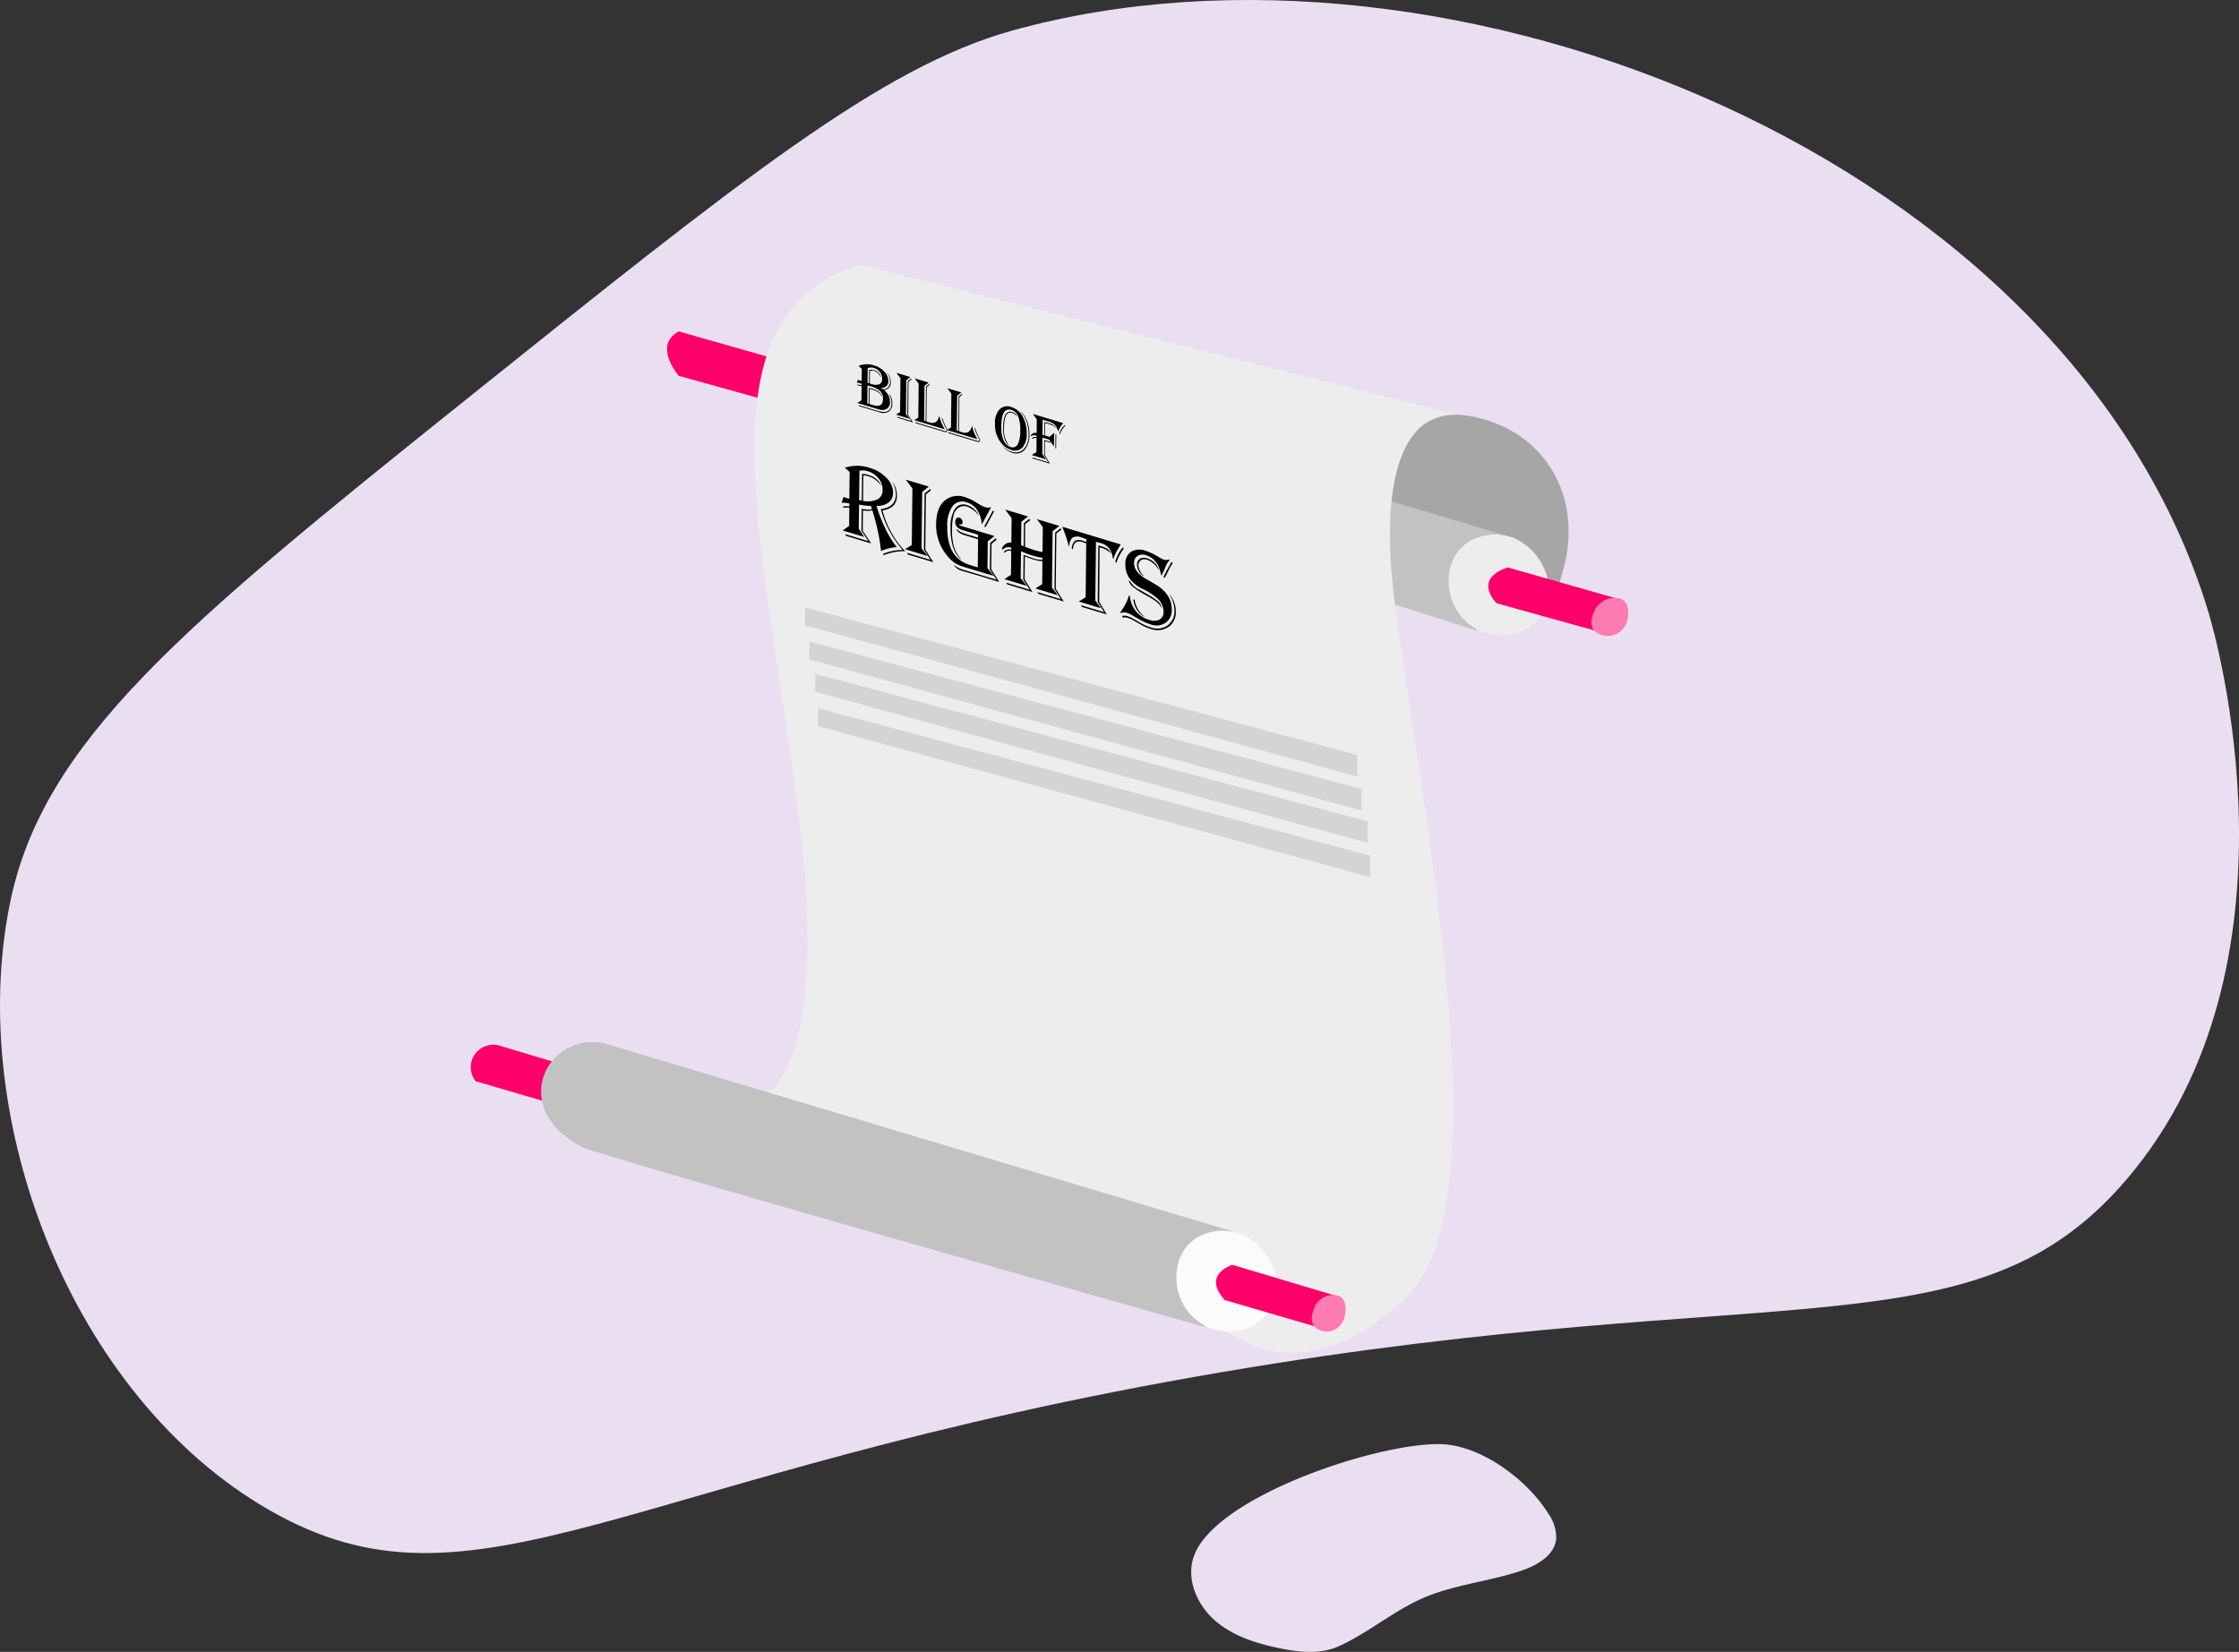 <svg xmlns="http://www.w3.org/2000/svg" width="397.812" height="293.564" viewBox="0 0 397.812 293.564"><rect x="0" y="0" width="397.812" height="293.564" fill="#333333" stroke="none"/><defs><style>.a{fill:#eadff1;}.b{fill:#a6a6a6;}.c{fill:#ededee;}.d{fill:#fe006a;}.e{fill:#fe7cb2;}.f{fill:#c2c2c2;}.g{fill:#fbfbfc;}.h{fill:#d4d4d4;}</style></defs><g transform="translate(-426.374 -398.755)"><path class="a" d="M508.563,470.253c49.587-39.733,74.381-59.6,97.658-66.063,77.769-21.6,188.254,22.85,212.55,103.4,1.264,4.191,17.926,62.4-14.361,100.53-27.033,31.927-61.042,17.5-160.849,34.467C536.707,660.759,510.949,688.306,474.1,667.05,439.2,646.924,420.284,598,428.138,559.293,433.98,530.505,458.92,510.029,508.563,470.253Z"/><path class="b" d="M713.482,499.766s1.706-16.964,14.541-14.9,20.106,13.195,17.323,25.851-6.193,5.3-6.193,5.3L725.51,511.39Z" transform="translate(-40.856 -12.229)"/><path class="c" d="M738.411,510.286a10.671,10.671,0,0,1,5.552,6.744c1.526,4.937-2.424,11.4-9.784,10.232a9.263,9.263,0,0,1-7.422-7.1c-1.3-5.482,1.808-10.41,7.545-10.655A8.921,8.921,0,0,1,738.411,510.286Z" transform="translate(-42.703 -15.759)"/><path class="d" d="M566.627,467.419,734.3,515.17l-5.026,5.385L566.627,475.318S561.959,469.932,566.627,467.419Z" transform="translate(-19.663 -9.771)"/><path class="e" d="M756.549,525.014a3.918,3.918,0,0,1,4.664-2.233c1.841.588,1.515,3.5.9,4.656a3.527,3.527,0,0,1-4.45,1.716C755.822,528.565,755.719,526.759,756.549,525.014Z" transform="translate(-46.914 -17.625)"/><path class="c" d="M736.652,515.325s-6.242,1.522-2.048,6.35l-1.311,2.136-9.275-4.428,1.556-10.173,4.847.778Z" transform="translate(-42.355 -15.718)"/><path class="f" d="M724.909,519.134c-1.3-5.482,1.808-10.409,7.545-10.654a9.115,9.115,0,0,1,2.693.292l.005-.014-21.671-6.49,1.077,18.49,14.9,4.758.081-.239A9.5,9.5,0,0,1,724.909,519.134Z" transform="translate(-40.856 -14.73)"/><path class="c" d="M707.7,480.268s-16.426-3.686-11.04,35.36,18.67,104.749,1.975,121.264-29.441,7.719-29.441,7.719l-86.109-42.605s13.883-2.394,7.181-52.658-17.234-86.648,11.01-95.743Z" transform="translate(-22.241 -7.805)"/><path class="g" d="M682,654.543a10.673,10.673,0,0,1,5.552,6.744c1.526,4.937-2.424,11.4-9.784,10.233a9.265,9.265,0,0,1-7.422-7.1c-1.3-5.482,1.808-10.409,7.545-10.655A8.921,8.921,0,0,1,682,654.543Z" transform="translate(-34.676 -36.287)"/><path class="d" d="M529.022,615.388l149.332,44.676-4.6,5.183L524.757,621.713l-.015-.019A4,4,0,0,1,529.022,615.388Z" transform="translate(-13.871 -30.802)"/><path class="e" d="M698.574,669.354a3.542,3.542,0,0,1,4.272-2.148c1.688.565,1.389,3.371.826,4.481a3.17,3.17,0,0,1-4.077,1.651C697.909,672.773,697.813,671.034,698.574,669.354Z" transform="translate(-38.67 -38.178)"/><path class="g" d="M680.246,659.582S674,661.1,678.2,665.932l-1.311,2.136-9.275-4.428,1.556-10.172,4.847.778Z" transform="translate(-34.328 -36.246)"/><path class="f" d="M651.625,658.857c-1.3-5.483,1.808-10.409,7.545-10.655a9.091,9.091,0,0,1,2.693.292l.005-.015L550.235,615.047c-5.933-1.776-12.1,2.751-11.75,8.933.177,3.136,2,6.473,7.2,9.322,2.632,1.437,110.494,31.936,110.494,31.936l.081-.239A9.5,9.5,0,0,1,651.625,658.857Z" transform="translate(-15.951 -30.723)"/><g transform="translate(575.922 463.492)"><path d="M604.173,474.519a3.96,3.96,0,0,1,2.777-.073,3.912,3.912,0,0,1,1.812,1.106,2.383,2.383,0,0,1,.688,1.655,1.107,1.107,0,0,1-1.241,1.209v.063c.082.048.182.109.3.183a1.113,1.113,0,0,0,.911-.34,1.466,1.466,0,0,0,.341-1.016,2.7,2.7,0,0,0-.589-1.639v-.034l.056.069a2.527,2.527,0,0,1,.662,1.7,1.255,1.255,0,0,1-1.191,1.4,2.92,2.92,0,0,1,.782.978,2.546,2.546,0,0,1,.269,1.166,1.325,1.325,0,0,1-.575,1.209,1.8,1.8,0,0,1-1.5.068l-3.71-1.118.722-.467.029-2.5a4.537,4.537,0,0,0-.716-.147l-.039-.18a7.437,7.437,0,0,1,.757.177l0-.306-.13-.039q-.291-.088-.732-.174l.235-.486.082.031c.135.052.237.089.305.11a1.553,1.553,0,0,1,.244.091l.025-2.173Zm5.464,5.057a2.376,2.376,0,0,1,.538,1.624,1.688,1.688,0,0,1-.635,1.438,1.989,1.989,0,0,1-1.775.091l-3.523-1.062-.087-.183,3.27.985a3.523,3.523,0,0,0,1.541.221q1.052-.228,1.068-1.574a2.776,2.776,0,0,0-.461-1.508Zm-3.841-4.655-.03,2.607c.039.008.064.014.078.018l.094.033.088.027.027-2.364a1.719,1.719,0,0,1,.873.032,1.786,1.786,0,0,1,.767.428,2.2,2.2,0,0,1,.472.815l-.144-.135a1.791,1.791,0,0,0-1.1-.988.978.978,0,0,0-.728.036l-.026,2.219.218.066a2.219,2.219,0,0,0,1.479.077.971.971,0,0,0,.5-.978,1.9,1.9,0,0,0-.389-1.193,2,2,0,0,0-1.049-.726A1.737,1.737,0,0,0,605.8,474.922ZM605.76,478l-.036,3.184.259.078.032-2.837c.246.055.422.1.529.13a4,4,0,0,1,1.244.555,1.946,1.946,0,0,1,.606.867l-.062-.019a2.053,2.053,0,0,0-.631-.745,3.99,3.99,0,0,0-1.123-.491l-.425-.117-.031,2.7.166.05.751.2q1.463.324,1.479-1.143a1.883,1.883,0,0,0-.467-1.4,4.409,4.409,0,0,0-1.8-.881C606.166,478.1,606,478.06,605.76,478Z" transform="translate(-601.179 -474.232)"/><path d="M612.061,476.015l2.456.74-.7.576-.069,6.016.646.81-2.414-.728.727-.447.069-6.028Zm2.685,1.14-.535.425-.067,5.889.858,1.348L612.308,484l-.128-.195,2.518.759-.7-1.087.069-6,.593-.471Z" transform="translate(-602.334 -474.486)"/><path d="M615.843,477.155l2.476.746-.739.572-.07,6.177.041.013.186.074.047.014.07-6.137.566-.461.071.149-.509.42-.069,6.068q.233.093.445.157a1.489,1.489,0,0,0,1.251-.032,1.686,1.686,0,0,0,.583-1.173,8.508,8.508,0,0,0,.975,2.457l-5.41-1.631.723-.437.069-6.027Zm5.832,9.152-.238.45-5.409-1.631-.128-.195,5.482,1.653.154-.319a9.583,9.583,0,0,1-.892-2.015l-.02-.069.165.119.035.11a12.431,12.431,0,0,0,.811,1.827Z" transform="translate(-602.872 -474.648)"/><path d="M622.615,479.2l2.476.747-.739.571-.07,6.178.041.012.186.074.046.015.07-6.138.567-.461.071.149-.509.421-.069,6.067q.233.094.445.158a1.493,1.493,0,0,0,1.251-.032,1.688,1.688,0,0,0,.582-1.172,8.538,8.538,0,0,0,.975,2.456l-5.409-1.63.722-.437.069-6.028Zm5.832,9.152-.239.449-5.409-1.63-.128-.2,5.482,1.653.154-.318a9.542,9.542,0,0,1-.892-2.015l-.02-.07.165.119.035.109a12.293,12.293,0,0,0,.811,1.828Z" transform="translate(-603.836 -474.939)"/><path d="M635.4,483.082a3.421,3.421,0,0,1,2,1.671,5.921,5.921,0,0,1,.721,3.071,3.479,3.479,0,0,1-.774,2.457,1.855,1.855,0,0,1-2.009.4,3.6,3.6,0,0,1-1.753-1.236,5.151,5.151,0,0,1-1.1-3.422,3.552,3.552,0,0,1,.809-2.54A1.961,1.961,0,0,1,635.4,483.082Zm-.006.5q-1.751-.527-1.79,2.905-.036,3.173,1.689,3.692a.976.976,0,0,0,1.232-.473,4.837,4.837,0,0,0,.448-2.332,6.52,6.52,0,0,0-.375-2.676A1.948,1.948,0,0,0,635.393,483.58Zm1.655.3a4.118,4.118,0,0,1,1.155,1.717,6.339,6.339,0,0,1,.4,2.36,3.892,3.892,0,0,1-.882,2.749,2.06,2.06,0,0,1-2.239.473,3.508,3.508,0,0,1-1.64-1.161v-.028a3.4,3.4,0,0,0,1.6,1.011,2.01,2.01,0,0,0,2.148-.449,3.5,3.5,0,0,0,.865-2.54,6.77,6.77,0,0,0-.355-2.328,4.426,4.426,0,0,0-1.064-1.742Zm-.556.9-.087-.084a2.458,2.458,0,0,0-.908-.582q-1.364-.41-1.4,2.577a4.694,4.694,0,0,0,.811,3.149l-.047.044a3.262,3.262,0,0,1-.726-1.3,6.576,6.576,0,0,1-.2-1.872q.036-3.207,1.55-2.751A1.6,1.6,0,0,1,636.493,484.78Z" transform="translate(-605.252 -475.473)"/><path d="M640.284,484.538l5.378,1.621a4.986,4.986,0,0,0-.467.607,5.863,5.863,0,0,0-.359.768l-.043.1a3.569,3.569,0,0,0-.665-1.221,2.711,2.711,0,0,0-1.124-.57l-.3-.083-.5-.158-.192-.064-.031,2.7.316.1.028-2.387.15.039q.322.08.684.189a1.83,1.83,0,0,1,1.314,1.011,1.972,1.972,0,0,0-.548-.534,4,4,0,0,0-.919-.373c-.148-.045-.333-.09-.554-.138l-.026,2.231.782.236.841-.727-.028,2.421-.859-1.222-1.186-.358-.033,2.913.654.951-2.544-.767.853-.5.028-2.485a.725.725,0,0,0-.7.124l-.1-.151a.779.779,0,0,1,.8-.129l0-.272c-.073-.029-.124-.049-.155-.058a.81.81,0,0,0-.84.188l-.035-.1a.787.787,0,0,1,1.035-.511l.028-2.438Zm3.2,5.132-1.062-.32-.028,2.474.9,1.534-3-.9-.128-.2,2.839.856-.739-1.261.031-2.7,1.041.314Zm.948-1.465-.028,2.5-.134-.127.028-2.5Zm1.625-1.575a3.372,3.372,0,0,0-.953,1.487l-.108-.114a2.86,2.86,0,0,1,.968-1.5Z" transform="translate(-606.309 -475.699)"/><path d="M601.273,495.619a7.086,7.086,0,0,1,4.42.009,6.723,6.723,0,0,1,3.008,1.8,3.716,3.716,0,0,1,1.161,2.612,2.138,2.138,0,0,1-.8,1.745,3.25,3.25,0,0,1-2.138.607,24.429,24.429,0,0,0,1.578,4.052,16.913,16.913,0,0,0,2.021,3.276l-.13.009a8.214,8.214,0,0,0-2.537.626l-.13.057-.039-.321a36.764,36.764,0,0,0-1.474-6.784l-.033-.107a5.078,5.078,0,0,1-1.6.01l-.069-.011-.041,3.6,1.5,2.27L601.5,507.72l-.135-.3,4.11,1.239-1.235-1.861.045-3.881.182.026a4.776,4.776,0,0,0,1.654.063c-.033-.088-.053-.142-.058-.163l-.083-.305c-.006-.021-.02-.063-.042-.129a13.252,13.252,0,0,1-2.025-.233l-.1-.009-.049,4.3.971,1.443-3.817-1.151,1.136-.807.037-3.236-.069-.012a7.225,7.225,0,0,0-.91.006l-.069.009-.076-.216a3.937,3.937,0,0,1,.6-.042l.459.013.07,0,.005-.5a4.049,4.049,0,0,0-1.272-.132l-.1.009a3.837,3.837,0,0,1,.18-.574c.011-.022.053-.154.125-.4l.027-.079q.387.147.6.211a3.154,3.154,0,0,0,.432.1l.054-4.738a7.568,7.568,0,0,0-.815-.7Zm2.611.536-.059,5.192a2.4,2.4,0,0,0,.475.1l.055-4.739a4.012,4.012,0,0,1,1.141.2,3.339,3.339,0,0,1,2.275,1.923,6.981,6.981,0,0,0-1.113-1.133,3.655,3.655,0,0,0-1.154-.566,3.4,3.4,0,0,0-.925-.163l-.052,4.546.1.009a4.254,4.254,0,0,0,2.539-.331A1.84,1.84,0,0,0,608,499.5a3.078,3.078,0,0,0-.722-1.992,3.7,3.7,0,0,0-1.866-1.263A2.682,2.682,0,0,0,603.883,496.155Zm4.1,7.037a16.557,16.557,0,0,0,1.882,4.462,14.6,14.6,0,0,0,2.16,2.788,10.078,10.078,0,0,0-3.734.672l-.078.034-.171-.206a9.01,9.01,0,0,1,3.535-.713,17.646,17.646,0,0,1-3.844-7.093l-.05-.179q2.654-.32,2.681-2.612a5.1,5.1,0,0,0-.659-2.267,4.023,4.023,0,0,1,.847,2.516Q610.531,502.808,607.988,503.192Z" transform="translate(-600.734 -477.226)"/><path d="M613.979,498.136l4.093,1.234-1.172.961-.115,10.027,1.076,1.349-4.024-1.214,1.214-.745.114-10.045Zm4.476,1.9-.892.708-.112,9.815,1.431,2.248-4.491-1.353-.213-.326,4.2,1.266-1.167-1.812.114-10,.988-.785Z" transform="translate(-602.599 -477.634)"/><path d="M630.066,503.528l-1.655,3.058a5.333,5.333,0,0,0-.824-2.568,3.309,3.309,0,0,0-1.826-1.353,2.18,2.18,0,0,0-2.541.645,5.948,5.948,0,0,0-.948,3.667q-.063,5.577,4.029,6.811l1.39.419.057-5-2.176-.656a5.077,5.077,0,0,1-1.013-.392,2.073,2.073,0,0,1-.588-.554l0-.241a2.423,2.423,0,0,0,.617.529,5.332,5.332,0,0,0,1.01.387l2.15.648.006-.521-2.4-.724-.389-.117q-1.286-.388-1.275-1.428a.875.875,0,0,1,.224-.629.487.487,0,0,1,.521-.133.748.748,0,0,1,.39.3.806.806,0,0,1,.164.484c0,.283-.1.419-.282.408l-.208-.015c-.069,0-.1.021-.1.065q0,.126.283.211l.294.088,5.7,1.719-1.207.941-.054,4.748,1.093,1.393-4.412-1.33-.872-.263a6.082,6.082,0,0,1-1.811-.845,6.834,6.834,0,0,1-1.438-1.5,8.4,8.4,0,0,1-1.681-5.271q.035-3.072,1.695-4.3a3.657,3.657,0,0,1,3.42-.486,9.024,9.024,0,0,1,2.017.955,9.149,9.149,0,0,0,1.533.82A2.07,2.07,0,0,0,630.066,503.528Zm-2.269,1.394-.154-.172a4.307,4.307,0,0,0-1.788-1.322,1.792,1.792,0,0,0-1.71.267,2.425,2.425,0,0,0-.764,1.287,9.805,9.805,0,0,0-.256,2.4,10.911,10.911,0,0,0,.311,3.08,6.357,6.357,0,0,0,1.248,2.242v.105a5.486,5.486,0,0,1-1.421-2.308,11.038,11.038,0,0,1-.4-3.412,5.656,5.656,0,0,1,.809-3.318,1.824,1.824,0,0,1,2.173-.616,3.355,3.355,0,0,1,1.956,1.711Zm3.242,4.379-.9.724-.051,4.517,1.413,2.272-3.428-1.063-3.109-.9a4.706,4.706,0,0,1-.449-.154,3.137,3.137,0,0,1-1.091-.86l.182.055a4.769,4.769,0,0,0,1.6.773l.432.12,5.38,1.622-1.174-1.833.053-4.719,1.006-.817Zm-.462-5.01-1.514,2.791-.206-.169,1.522-2.8Z" transform="translate(-603.517 -478.115)"/><path d="M634.505,504.346l4.059,1.224-1.189.926-.048,4.162q.2.1.466.2l.047-4.122.953-.756.171.226-.9.714-.045,4.017.285.115q.664.268,1.286.455a11.575,11.575,0,0,0,1.546.37l.051-4.431-1.041-1.4,3.99,1.2-1.207.922-.114,10.036,1.033,1.355-3.972-1.2,1.2-.77.046-4.083a5.908,5.908,0,0,1-1.5-.258q-.726-.219-1.5-.539l-.12-.046-.047,4.074,1.4,2.26-4.464-1.346-.221-.328,4.214,1.271-1.158-1.789.051-4.431.25.1q1.139.44,1.648.594a3.725,3.725,0,0,0,1.445.184l0-.347a12.427,12.427,0,0,1-1.892-.435q-.579-.175-.846-.284l-.871-.35c-.034-.016-.1-.043-.2-.079l-.055,4.777,1.094,1.373-3.99-1.2,1.17-.779.049-4.209a1.027,1.027,0,0,0-1.165.287l-.18-.151a1.337,1.337,0,0,1,1.347-.377l0-.356a1.361,1.361,0,0,0-1.537.358l-.129-.135A1.593,1.593,0,0,1,635.6,510.2l.049-4.334Zm9.984,3.552-.891.688-.112,9.824,1.413,2.262-4.481-1.351L640.2,519l4.205,1.268-1.14-1.8.114-10.036.971-.771Z" transform="translate(-605.457 -478.518)"/><path d="M656.808,511.041c-.052.094-.088.157-.105.19l-.6.979a6.754,6.754,0,0,0-.579,1.371l-.018.043-.086-.094-.024-.133a4.056,4.056,0,0,0-.7-1.736,2.791,2.791,0,0,0-1.407-.85q-.389-.117-.778-.2l-.1-.031-.119,10.44,1.007,1.358-3.946-1.19,1.222-.762.109-9.584-.612-.194a1.483,1.483,0,0,0-1.269.009,1.676,1.676,0,0,0-.461,1.238l-.225-.068a1.958,1.958,0,0,1,.54-1.413,1.648,1.648,0,0,1,1.417-.017l.518.166.1.028.005-.472a7.723,7.723,0,0,0-.837-.31,1.883,1.883,0,0,0-1.612.021,1.98,1.98,0,0,0-.563,1.546l-.1-.031a25.144,25.144,0,0,0-1.114-3.332l-.051-.112Zm-1.786,1.578a3.552,3.552,0,0,0-1.548-.95,3.438,3.438,0,0,0-.415-.1l-.076,9.69,1.353,2.225-4.413-1.33-.2-.32,4.137,1.247-1.141-1.823.115-10.036.467.13a4.177,4.177,0,0,1,1.185.508A1.575,1.575,0,0,1,655.022,512.619Zm2.323-.807a8.228,8.228,0,0,0-1.285,2.435l-.035.086-.188-.24.027-.079a7,7,0,0,1,1.267-2.4l.044-.045Z" transform="translate(-607.234 -479.024)"/><path d="M667.236,514.446a4.615,4.615,0,0,0-.733,1.191,14.879,14.879,0,0,1-.72,1.561l-.044.045c-.022-.077-.039-.137-.05-.179a12.066,12.066,0,0,0-.383-1.323,3.342,3.342,0,0,0-.459-.786,3.54,3.54,0,0,0-1.779-1.318,1.821,1.821,0,0,0-1.544.109,1.39,1.39,0,0,0-.63,1.256q-.018,1.617,2.16,2.864l1.455.835q3.108,1.777,3.076,4.609a2.687,2.687,0,0,1-1.1,2.332,2.938,2.938,0,0,1-2.65.278,10.51,10.51,0,0,1-2.2-1l-1.007-.583a5.179,5.179,0,0,0-1.009-.468,1.688,1.688,0,0,0-1.092.047l-.068-.155a9.775,9.775,0,0,0,1.541-2.976l.155.1a4.992,4.992,0,0,0,1.061,2.678,4.7,4.7,0,0,0,2.365,1.554,2.331,2.331,0,0,0,1.846-.043,1.494,1.494,0,0,0,.7-1.4,3.216,3.216,0,0,0-.928-2.213,10.835,10.835,0,0,0-2.786-1.845,6.345,6.345,0,0,1-2.353-1.9,4.234,4.234,0,0,1-.708-2.523,2.444,2.444,0,0,1,1.008-2.175,2.954,2.954,0,0,1,2.563-.179,10.706,10.706,0,0,1,2.353,1.115,4.672,4.672,0,0,0,.931.474,1.477,1.477,0,0,0,.927-.049Zm-.07,6.145a4.485,4.485,0,0,1,1.143,3.07,3.136,3.136,0,0,1-1.314,2.73,3.48,3.48,0,0,1-3.123.34,7.788,7.788,0,0,1-1.682-.72l-1.377-.792a4.787,4.787,0,0,0-1.035-.447,1.746,1.746,0,0,0-.909-.052l-.1-.31a1.83,1.83,0,0,1,.918.045,6.041,6.041,0,0,1,1.181.53l1.326.757a8.063,8.063,0,0,0,1.673.717,3.26,3.26,0,0,0,2.955-.341,3.018,3.018,0,0,0,1.247-2.606,5.012,5.012,0,0,0-.9-2.862Zm-7.224-2.525.292.271a3.819,3.819,0,0,0,1.656,1.447l1.386.8a12.641,12.641,0,0,1,1.879,1.248,2.307,2.307,0,0,1,.659,1.064l-.061.02a3.9,3.9,0,0,0-.834-.985,14.054,14.054,0,0,0-1.733-1.093,17.676,17.676,0,0,1-2.494-1.588A2.05,2.05,0,0,1,659.941,518.065Zm1.044,3.445a4.711,4.711,0,0,0,1.682,2.972v.077a4.164,4.164,0,0,1-1.914-3.071Zm4.238-5.343a3.941,3.941,0,0,0-2.025-1.741,1.239,1.239,0,0,0-1.093.1,1.075,1.075,0,0,0-.444.949,2.872,2.872,0,0,0,.855,1.727l.069.069-.044.064a2.532,2.532,0,0,1-1.121-1.991,1.218,1.218,0,0,1,.5-1.077,1.452,1.452,0,0,1,1.266-.092,3.225,3.225,0,0,1,1.3.744,3.07,3.07,0,0,1,.8,1.233Zm2.543-1.156-.079.121a10.163,10.163,0,0,0-.619,1.089q-.62,1.234-.7,1.374l-.044.054-.207-.159.036-.076q.257-.56.744-1.437l.6-1.094.044-.064Z" transform="translate(-608.949 -479.696)"/></g><path class="h" d="M593.116,524.626l98.137,26.211v3.83l-98.137-26.859Z" transform="translate(-23.728 -17.912)"/><path class="h" d="M594.027,531.681l98.137,26.211v3.83l-98.137-26.859Z" transform="translate(-23.857 -18.915)"/><path class="h" d="M595.263,538.378,693.4,564.589v3.83L595.263,541.56Z" transform="translate(-24.033 -19.869)"/><path class="h" d="M595.821,545.494l98.137,26.211v3.83l-98.137-26.859Z" transform="translate(-24.113 -20.881)"/><path class="a" d="M675.249,715.007c7.618-9.833,34.2-17.916,43.324-16.951,6.895.731,14.473,6.572,17.994,12.242a7.422,7.422,0,0,1,1.419,4.487c-.3,3.043-3.535,4.816-6.442,5.771-5.386,1.769-11.189,2.355-16.459,4.465-5.647,2.261-10.239,6.4-15.769,8.89-3.276,1.473-7.074,1.054-10.59.32-4.01-.836-8.064-2.108-11.193-4.752s-5.149-6.926-4.138-10.9A9.93,9.93,0,0,1,675.249,715.007Z" transform="translate(-35.114 -42.58)"/></g></svg>